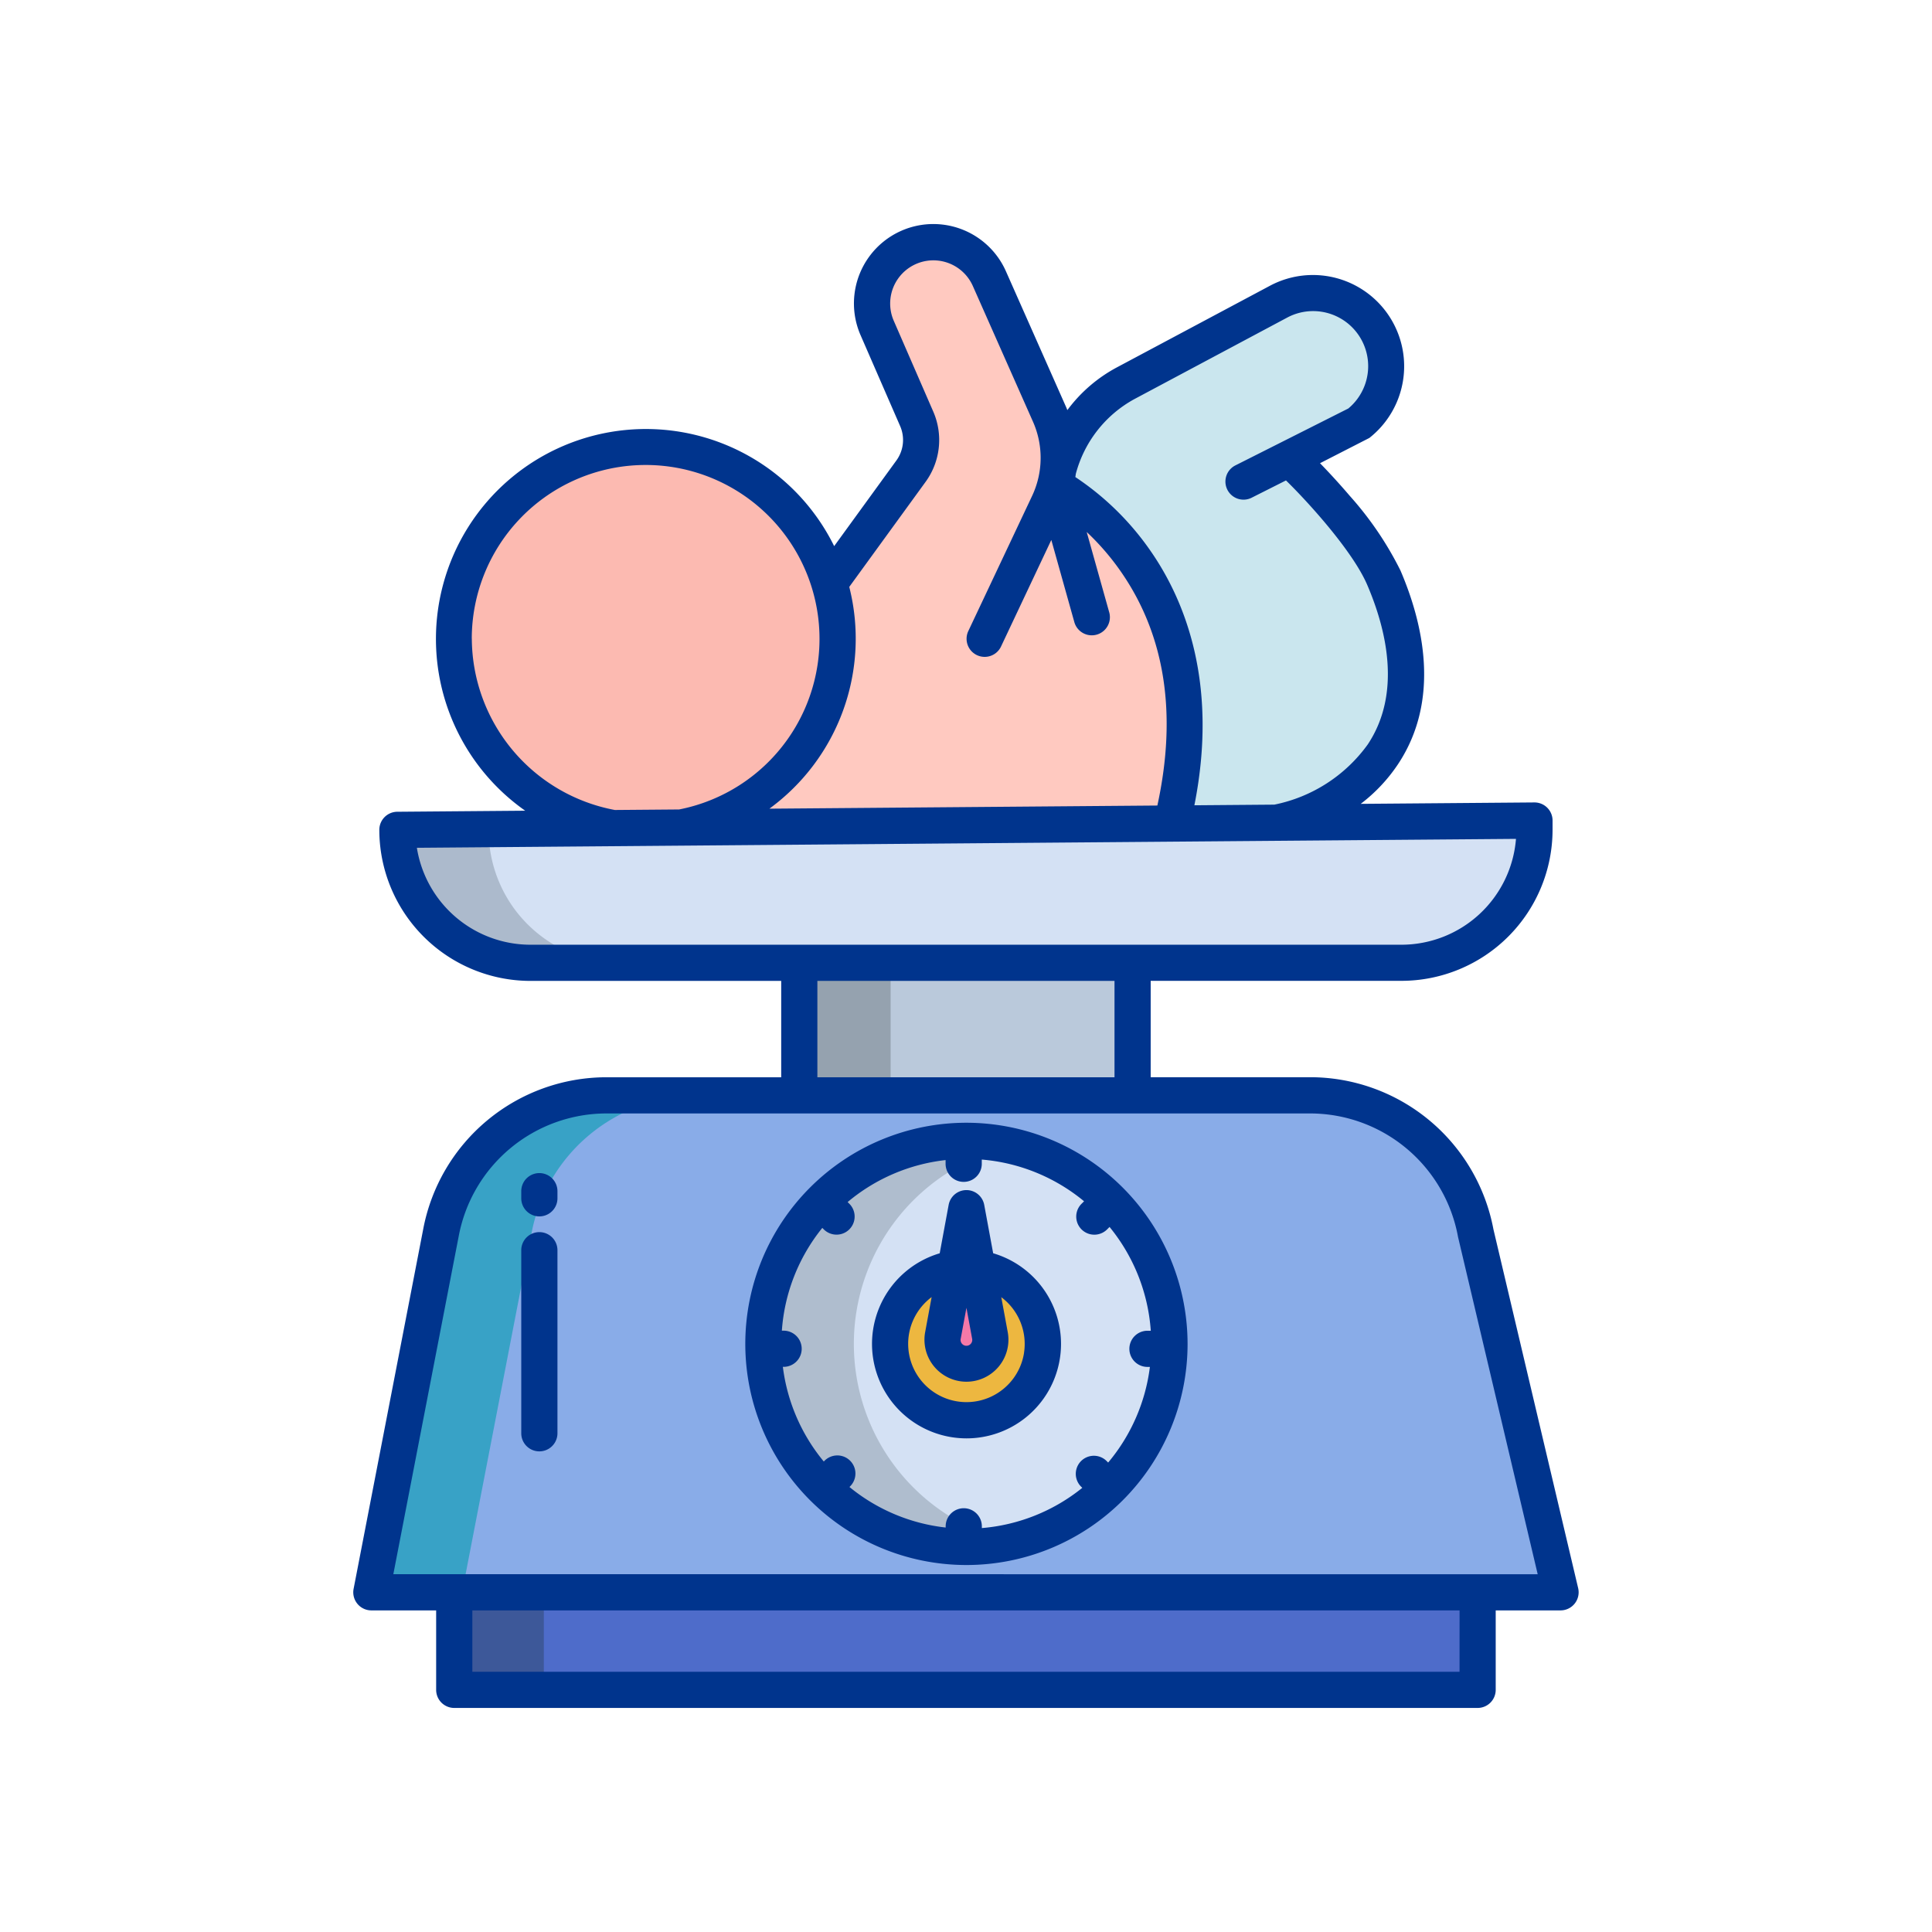 <svg id="Grupo_53536" data-name="Grupo 53536" xmlns="http://www.w3.org/2000/svg" width="110.44" height="110.44" viewBox="0 0 110.44 110.44">
  <rect id="Rectángulo_5737" data-name="Rectángulo 5737" width="110.44" height="110.44" transform="translate(0 0)" fill="none"/>
  <g id="Grupo_53535" data-name="Grupo 53535" transform="translate(20.197 12.809)">
    <path id="Trazado_99956" data-name="Trazado 99956" d="M273.862,2948.49v5.733h-58.5v-5.749h58.5Z" transform="translate(-209.592 -2870.434)" fill="#4e6cca"/>
    <path id="Trazado_99957" data-name="Trazado 99957" d="M279.662,2873.81v.038H260.608v-7.923h19.054Z" transform="translate(-235.115 -2823.869)" fill="#bac9db"/>
    <path id="Trazado_99958" data-name="Trazado 99958" d="M215.246,2948.613h5.171v5.688h-5.171Z" transform="translate(-209.527 -2870.513)" fill="#3d5899"/>
    <path id="Trazado_99959" data-name="Trazado 99959" d="M265.894,2873.832v-7.867h-5.172v7.929h5.172Z" transform="translate(-235.18 -2823.891)" fill="#95a2af"/>
    <path id="Trazado_99960" data-name="Trazado 99960" d="M207.91,2848.2a7.6,7.6,0,0,0,7.6,7.6h49.8a7.6,7.6,0,0,0,7.6-7.6v-.527Z" transform="translate(-205.389 -2813.574)" fill="#d4e1f4"/>
    <path id="Trazado_99961" data-name="Trazado 99961" d="M307.525,2787.955c.981.843,4.368,4.359,5.418,6.811.527,1.229,2.612,6.088-.059,10.1a9.8,9.8,0,0,1-6.073,3.9v0l-5.992.05c3.509-14.1-6.675-19.3-6.675-19.3a6.018,6.018,0,0,0,.174-.9,7.879,7.879,0,0,1,3.883-4.977l8.724-4.652a4.181,4.181,0,0,1,4.547,6.979Z" transform="translate(-254.033 -2774.548)" fill="#cae6ee"/>
    <path id="Trazado_99962" data-name="Trazado 99962" d="M266.491,2785.791a6.033,6.033,0,0,0,.174-.905,6.129,6.129,0,0,0-.486-3.186l-3.434-7.747a3.5,3.5,0,0,0-6.416,2.818l2.26,5.192a3.022,3.022,0,0,1-.326,2.977l-4.663,6.416-8.479,13.961,28.044-.228c3.509-14.1-6.675-19.3-6.675-19.3Z" transform="translate(-226.38 -2770.819)" fill="#ffc9c0"/>
    <path id="Trazado_99963" data-name="Trazado 99963" d="M236.757,2806.446a11,11,0,0,1-8.479,13.961l-3.885.03a10.98,10.98,0,1,1,12.364-13.991Z" transform="translate(-209.536 -2785.909)" fill="#fcbab1"/>
    <path id="Trazado_99964" data-name="Trazado 99964" d="M267.627,2891.58a9.632,9.632,0,0,0-9.47-7.875H217.942a9.632,9.632,0,0,0-9.47,7.875l-3.973,20.53h67.978Z" transform="translate(-203.464 -2833.898)" fill="#89ace8"/>
    <path id="Trazado_99965" data-name="Trazado 99965" d="M267.508,2889.668a11.607,11.607,0,1,1-11.606,11.608v0A11.606,11.606,0,0,1,267.508,2889.668Z" transform="translate(-232.461 -2837.262)" fill="#d4e1f4"/>
    <path id="Trazado_99966" data-name="Trazado 99966" d="M277.547,2906.387l-.028.005-1.27-.009a4.364,4.364,0,1,0,1.3,0Z" transform="translate(-241.836 -2846.691)" fill="#edb740"/>
    <path id="Trazado_99967" data-name="Trazado 99967" d="M282.1,2905.783l-1.347-7.281-1.344,7.281a1.336,1.336,0,0,0-.023.25,1.365,1.365,0,0,0,1.364,1.367h0a1.383,1.383,0,0,0,.25-.022A1.368,1.368,0,0,0,282.1,2905.783Z" transform="translate(-245.711 -2842.245)" fill="#f579a8"/>
    <path id="Trazado_99968" data-name="Trazado 99968" d="M213.177,2848.96h-5.172a7.59,7.59,0,0,0,7.559,7.585h5.171A7.59,7.59,0,0,1,213.177,2848.96Z" transform="translate(-205.442 -2814.299)" fill="#acbacc"/>
    <path id="Trazado_99969" data-name="Trazado 99969" d="M223.113,2883.76h-5.171a9.647,9.647,0,0,0-9.47,7.895L204.5,2912.2h5.171l3.973-20.547A9.648,9.648,0,0,1,223.113,2883.76Z" transform="translate(-203.464 -2833.929)" fill="#38a2c6"/>
    <path id="Trazado_99970" data-name="Trazado 99970" d="M261.063,2901.27a11.608,11.608,0,0,1,9.021-11.313,11.607,11.607,0,1,0,0,22.628A11.61,11.61,0,0,1,261.063,2901.27Z" transform="translate(-232.451 -2837.258)" fill="#afbdce"/>
    <g id="Grupo_53534" data-name="Grupo 53534">
      <path id="Trazado_99971" data-name="Trazado 99971" d="M267.3,2826.912a10.669,10.669,0,0,0-10.482-8.7h-9.112v-5.509h14.337a8.644,8.644,0,0,0,8.636-8.635v-.528a1.034,1.034,0,0,0-1.034-1.035h-.009l-9.923.081a9.4,9.4,0,0,0,2.124-2.256c2.463-3.7,1.441-8.067.149-11.08a19.209,19.209,0,0,0-2.9-4.271c-.581-.681-1.181-1.332-1.7-1.865l2.82-1.444a5.216,5.216,0,0,0-5.673-8.705l-8.724,4.652a8.508,8.508,0,0,0-2.866,2.461c-.024-.059-.046-.118-.072-.175l-3.434-7.748a4.538,4.538,0,1,0-8.31,3.651l2.26,5.191a1.991,1.991,0,0,1-.215,1.957l-3.559,4.9a12,12,0,1,0-17.662,15.124l-7.313.06a1.035,1.035,0,0,0-1.026,1.034,8.645,8.645,0,0,0,8.636,8.635h14.337v5.508H216.6a10.667,10.667,0,0,0-10.485,8.714l-3.973,20.531a1.035,1.035,0,0,0,.819,1.212,1.016,1.016,0,0,0,.2.019h3.7v4.542a1.034,1.034,0,0,0,1.034,1.034h58.5a1.034,1.034,0,0,0,1.034-1.034v-4.542h3.706a1.035,1.035,0,0,0,1.007-1.272Zm-23.877-43.177a6.871,6.871,0,0,1,3.358-4.29l8.722-4.652a3.147,3.147,0,0,1,3.5,5.193l-6.449,3.25a1.034,1.034,0,1,0,.918,1.854l.013-.007,1.955-.985c1.269,1.237,3.819,4.045,4.645,5.972,1.09,2.542,1.98,6.188.03,9.119a8.692,8.692,0,0,1-5.341,3.442l-4.57.037c1.381-6.943-.536-11.677-2.461-14.476a15.984,15.984,0,0,0-4.344-4.287C243.409,2783.849,243.417,2783.792,243.425,2783.735Zm-12.949,6.452,4.37-6.014a4.068,4.068,0,0,0,.438-4l-2.259-5.193a2.469,2.469,0,0,1,4.521-1.987l3.434,7.748a5.1,5.1,0,0,1-.051,4.244l-3.642,7.715a1.034,1.034,0,0,0,1.863.9l.007-.016,2.871-6.083,1.313,4.685a1.034,1.034,0,0,0,2-.539l-.006-.02-1.284-4.581a14.278,14.278,0,0,1,1.989,2.316c2.5,3.63,3.185,8.108,2.05,13.32l-22.178.18a12.038,12.038,0,0,0,4.566-12.678Zm-21.577,2.958a9.939,9.939,0,1,1,11.852,9.762l-3.672.03A10.018,10.018,0,0,1,208.9,2793.146Zm3.349,17.494a6.578,6.578,0,0,1-6.487-5.541l62.829-.51a6.576,6.576,0,0,1-6.546,6.051Zm33.392,2.068v5.508H228.653v-5.508Zm19.723,39.492H208.93v-3.507h56.433Zm-60.948-5.576,3.735-19.309a8.6,8.6,0,0,1,8.453-7.03h40.216a8.6,8.6,0,0,1,8.453,7.03c0,.017.007.033.01.049l4.549,19.26Z" transform="translate(-202.126 -2769.444)" fill="#00348d"/>
      <path id="Trazado_99972" data-name="Trazado 99972" d="M266.17,2887.294a12.641,12.641,0,1,0,12.641,12.641h0a12.655,12.655,0,0,0-12.641-12.641Zm10.354,13.96h.133a10.533,10.533,0,0,1-2.386,5.465l-.1-.1a1.034,1.034,0,0,0-1.462,1.462l.084.083a10.519,10.519,0,0,1-5.742,2.3v-.1a1.034,1.034,0,0,0-2.068,0v.069a10.517,10.517,0,0,1-5.5-2.317l.039-.039a1.034,1.034,0,0,0-1.463-1.462l-.044.044a10.53,10.53,0,0,1-2.339-5.411h.043a1.034,1.034,0,1,0,0-2.068h-.1a10.516,10.516,0,0,1,2.312-5.875l.07.07a1.034,1.034,0,1,0,1.488-1.437l-.026-.025-.085-.085a10.528,10.528,0,0,1,5.6-2.4v.212a1.034,1.034,0,0,0,2.069,0v-.241a10.529,10.529,0,0,1,5.847,2.384l-.132.132a1.034,1.034,0,0,0,1.437,1.488l.025-.025.127-.127a10.528,10.528,0,0,1,2.357,5.933h-.19a1.034,1.034,0,1,0,0,2.068Z" transform="translate(-231.122 -2835.923)" fill="#00348d"/>
      <path id="Trazado_99973" data-name="Trazado 99973" d="M277.066,2899.739l-.511-2.765a1.034,1.034,0,0,0-2.034,0l-.511,2.766a5.4,5.4,0,0,0,.711,10.516,5.5,5.5,0,0,0,.83.063,5.4,5.4,0,0,0,1.516-10.581Zm-1.857,4.893.329-1.777.327,1.777a.334.334,0,0,1-.268.389.358.358,0,0,1-.061.005.334.334,0,0,1-.334-.333.365.365,0,0,1,.006-.062Zm3.623.792a3.332,3.332,0,1,1-5.284-3.18l-.372,2.014a2.4,2.4,0,1,0,4.725,0l-.371-2.009a3.336,3.336,0,0,1,1.3,3.175Z" transform="translate(-240.49 -2840.906)" fill="#00348d"/>
      <path id="Trazado_99974" data-name="Trazado 99974" d="M225.182,2893.9a1.035,1.035,0,0,0-1.034,1.034v.407a1.034,1.034,0,0,0,2.069,0v-.407A1.035,1.035,0,0,0,225.182,2893.9Z" transform="translate(-214.548 -2839.651)" fill="#00348d"/>
      <path id="Trazado_99975" data-name="Trazado 99975" d="M225.182,2901.638a1.034,1.034,0,0,0-1.034,1.035v10.463a1.034,1.034,0,0,0,2.069,0v-10.463A1.034,1.034,0,0,0,225.182,2901.638Z" transform="translate(-214.548 -2844.014)" fill="#00348d"/>
    </g>
  </g>
</svg>
